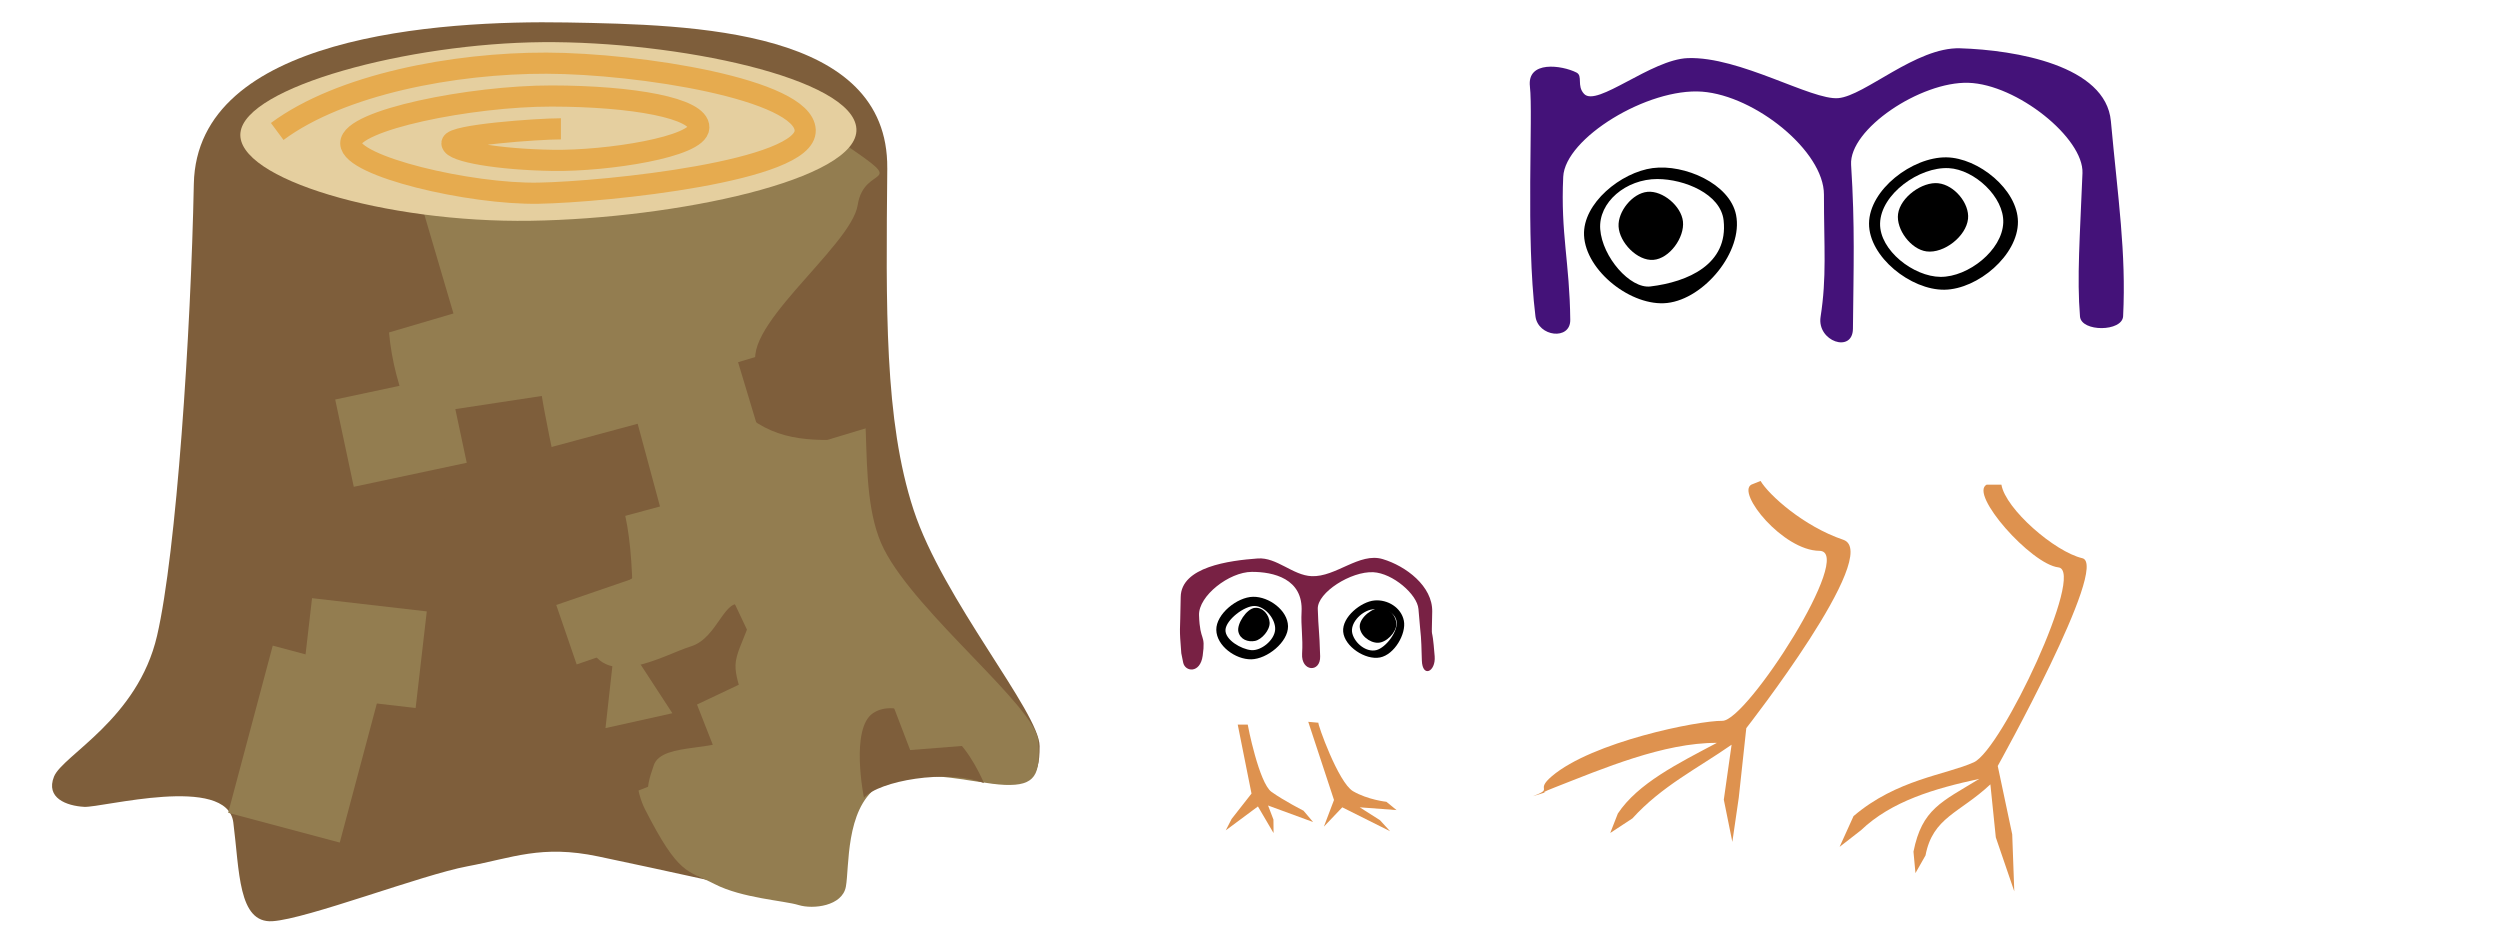 <?xml version="1.0" encoding="UTF-8" standalone="no"?>
<!-- Created with Inkscape (http://www.inkscape.org/) -->

<svg
   xmlns:dc="http://purl.org/dc/elements/1.1/"
   xmlns:cc="http://creativecommons.org/ns#"
   xmlns:rdf="http://www.w3.org/1999/02/22-rdf-syntax-ns#"
   xmlns:svg="http://www.w3.org/2000/svg"
   xmlns="http://www.w3.org/2000/svg"
   xmlns:sodipodi="http://sodipodi.sourceforge.net/DTD/sodipodi-0.dtd"
   xmlns:inkscape="http://www.inkscape.org/namespaces/inkscape"
   width="127.189mm"
   height="47.814mm"
   viewBox="0 0 127.189 47.814"
   version="1.1"
   id="svg3776"
   inkscape:version="0.92.2 5c3e80d, 2017-08-06"
   sodipodi:docname="smallart2b.svg">
  <defs
     id="defs3770">
    <filter
       style="color-interpolation-filters:sRGB"
       inkscape:label="Lightness-Contrast"
       id="filter5348">
      <feColorMatrix
         values="0.471 0 0 -0.055 0.265 0 0.471 0 -0.055 0.265 0 0 0.471 -0.055 0.265 0 0 0 1 0"
         id="feColorMatrix5346" />
    </filter>
    <filter
       style="color-interpolation-filters:sRGB"
       inkscape:label="Lightness-Contrast"
       id="filter5547">
      <feColorMatrix
         values="0.299 0 0 0.462 0.35 0 0.299 0 0.462 0.35 0 0 0.299 0.462 0.35 0 0 0 1 0"
         id="feColorMatrix5545" />
    </filter>
    <filter
       style="color-interpolation-filters:sRGB"
       inkscape:label="Lightness-Contrast"
       id="filter5895">
      <feColorMatrix
         values="0.545 0 0 -0.153 0.227 0 0.545 0 -0.153 0.227 0 0 0.545 -0.153 0.227 0 0 0 1 0"
         id="feColorMatrix5893" />
    </filter>
    <clipPath
       clipPathUnits="userSpaceOnUse"
       id="clipPath5914">
      <rect
         ry="5.078"
         y="83.751"
         x="-70.355"
         height="47.574"
         width="60.804"
         id="rect5916"
         style="opacity:1;fill:#5b7660;fill-opacity:1;stroke:none;stroke-width:10.276;stroke-linecap:butt;stroke-linejoin:round;stroke-miterlimit:4;stroke-dasharray:none;stroke-opacity:1" />
    </clipPath>
    <clipPath
       clipPathUnits="userSpaceOnUse"
       id="clipPath5942">
      <rect
         style="opacity:1;fill:#5b7660;fill-opacity:1;stroke:none;stroke-width:10.276;stroke-linecap:butt;stroke-linejoin:round;stroke-miterlimit:4;stroke-dasharray:none;stroke-opacity:1"
         id="rect5944"
         width="98.756"
         height="47.574"
         x="-87.193"
         y="83.751"
         ry="5.078" />
    </clipPath>
  </defs>
  <sodipodi:namedview
     id="base"
     pagecolor="#ffffff"
     bordercolor="#666666"
     borderopacity="1.0"
     inkscape:pageopacity="0.0"
     inkscape:pageshadow="2"
     inkscape:zoom="1.979899"
     inkscape:cx="185.86212"
     inkscape:cy="114.84457"
     inkscape:document-units="mm"
     inkscape:current-layer="layer1"
     showgrid="false"
     fit-margin-top="0"
     fit-margin-left="0"
     fit-margin-right="0"
     fit-margin-bottom="0"
     inkscape:window-width="1770"
     inkscape:window-height="1061"
     inkscape:window-x="150"
     inkscape:window-y="0"
     inkscape:window-maximized="1"
     inkscape:snap-nodes="false"
     inkscape:snap-others="false" />
  <g
     inkscape:label="Layer 1"
     inkscape:groupmode="layer"
     id="layer1"
     transform="translate(124.105,-86.378)">
    <rect
       style="opacity:1;fill:none;fill-opacity:1;stroke:none;stroke-width:5.876;stroke-linecap:butt;stroke-linejoin:round;stroke-miterlimit:4;stroke-dasharray:none;stroke-opacity:1"
       id="rect6017"
       width="127.189"
       height="47.814"
       x="-124.105"
       y="86.378" />
    <path
       sodipodi:nodetypes="ssssassssassssazasas"
       inkscape:connector-curvature="0"
       id="path837"
       d="m -46.27,90.783 c 0.168,1.417 -0.218,7.628 0.281,11.682 0.129,1.05 1.783,1.245 1.772,0.187 -0.03,-2.932 -0.494,-4.368 -0.358,-7.28 0.092,-1.97 4.314,-4.539 7.069,-4.33 2.695,0.205 6.195,3.023 6.195,5.233 7.9e-5,2.731 0.146,4.185 -0.171,6.222 -0.194,1.248 1.634,1.869 1.646,0.607 0.031,-3.153 0.107,-5.212 -0.093,-8.338 -0.116,-1.814 3.537,-4.246 5.963,-4.175 2.467,0.072 5.879,2.81 5.808,4.594 -0.129,3.234 -0.288,5.333 -0.126,7.296 0.066,0.796 2.155,0.782 2.194,-0.016 0.16,-3.241 -0.261,-5.973 -0.623,-9.926 -0.259,-2.828 -4.834,-3.617 -7.673,-3.704 -2.23,-0.068 -4.841,2.417 -6.195,2.536 -1.354,0.119 -5.018,-2.132 -7.657,-2.036 -1.859,0.067 -4.629,2.514 -5.276,1.82 -0.389,-0.417 -0.046,-0.915 -0.39,-1.088 -0.736,-0.37 -2.525,-0.629 -2.365,0.716 z"
       style="color:#000000;clip-rule:nonzero;display:inline;overflow:visible;visibility:visible;opacity:1;isolation:auto;mix-blend-mode:normal;color-interpolation:sRGB;color-interpolation-filters:linearRGB;solid-color:#000000;solid-opacity:1;fill:#441279;fill-opacity:1;fill-rule:evenodd;stroke:none;stroke-width:1.058;stroke-linecap:butt;stroke-linejoin:miter;stroke-miterlimit:4;stroke-dasharray:none;stroke-dashoffset:0;stroke-opacity:1;color-rendering:auto;image-rendering:auto;shape-rendering:auto;text-rendering:auto;enable-background:accumulate" />
    <path
       sodipodi:nodetypes="aaaaasssss"
       inkscape:connector-curvature="0"
       id="path841"
       d="m -40.015,94.928 c -1.618,0.213 -3.576,1.793 -3.501,3.424 0.084,1.816 2.427,3.644 4.233,3.44 1.884,-0.213 3.873,-2.623 3.501,-4.482 -0.318,-1.588 -2.628,-2.593 -4.233,-2.381 z m 0.237,0.559 c 1.358,0.002 3.214,0.753 3.363,2.102 0.247,2.24 -1.826,3.134 -3.727,3.363 -1.028,0.124 -2.446,-1.495 -2.551,-2.915 -0.1,-1.361 1.301,-2.553 2.915,-2.551 z"
       style="color:#000000;clip-rule:nonzero;display:inline;overflow:visible;visibility:visible;opacity:1;isolation:auto;mix-blend-mode:normal;color-interpolation:sRGB;color-interpolation-filters:linearRGB;solid-color:#000000;solid-opacity:1;fill:#000000;fill-opacity:1;fill-rule:evenodd;stroke:none;stroke-width:1.058;stroke-linecap:butt;stroke-linejoin:miter;stroke-miterlimit:4;stroke-dasharray:none;stroke-dashoffset:0;stroke-opacity:1;color-rendering:auto;image-rendering:auto;shape-rendering:auto;text-rendering:auto;enable-background:accumulate" />
    <path
       sodipodi:nodetypes="aaaaa"
       inkscape:connector-curvature="0"
       id="path843"
       d="m -40.291,96.138 c -0.762,0.07 -1.512,1.001 -1.468,1.765 0.046,0.816 0.955,1.758 1.77,1.696 0.821,-0.062 1.596,-1.139 1.505,-1.957 -0.086,-0.779 -1.026,-1.576 -1.806,-1.505 z"
       style="color:#000000;clip-rule:nonzero;display:inline;overflow:visible;visibility:visible;opacity:1;isolation:auto;mix-blend-mode:normal;color-interpolation:sRGB;color-interpolation-filters:linearRGB;solid-color:#000000;solid-opacity:1;fill:#000000;fill-opacity:1;fill-rule:evenodd;stroke:none;stroke-width:1.305;stroke-linecap:butt;stroke-linejoin:miter;stroke-miterlimit:4;stroke-dasharray:none;stroke-dashoffset:0;stroke-opacity:1;color-rendering:auto;image-rendering:auto;shape-rendering:auto;text-rendering:auto;enable-background:accumulate" />
    <path
       sodipodi:nodetypes="aaaaaaaaaa"
       inkscape:connector-curvature="0"
       id="path845"
       d="m -25.088,94.383 c -1.725,-0.02 -3.918,1.643 -3.929,3.367 -0.01,1.701 2.134,3.39 3.835,3.368 1.699,-0.022 3.754,-1.762 3.741,-3.461 -0.012,-1.634 -2.014,-3.255 -3.648,-3.274 z m 0.127,0.549 c 1.306,0.071 2.821,1.468 2.773,2.775 -0.051,1.404 -1.784,2.765 -3.189,2.757 -1.37,-0.008 -3.11,-1.352 -3.078,-2.721 0.035,-1.494 2.002,-2.891 3.494,-2.81 z"
       style="color:#000000;clip-rule:nonzero;display:inline;overflow:visible;visibility:visible;opacity:1;isolation:auto;mix-blend-mode:normal;color-interpolation:sRGB;color-interpolation-filters:linearRGB;solid-color:#000000;solid-opacity:1;fill:#000000;fill-opacity:1;fill-rule:evenodd;stroke:none;stroke-width:1.058;stroke-linecap:butt;stroke-linejoin:miter;stroke-miterlimit:4;stroke-dasharray:none;stroke-dashoffset:0;stroke-opacity:1;color-rendering:auto;image-rendering:auto;shape-rendering:auto;text-rendering:auto;enable-background:accumulate" />
    <path
       sodipodi:nodetypes="caaac"
       inkscape:connector-curvature="0"
       id="path847"
       d="m -25.487,95.701 c -0.817,-0.093 -1.937,0.709 -2.053,1.561 -0.108,0.791 0.658,1.805 1.45,1.907 0.887,0.114 2.017,-0.768 2.11,-1.658 0.082,-0.781 -0.69,-1.716 -1.507,-1.809 z"
       style="color:#000000;clip-rule:nonzero;display:inline;overflow:visible;visibility:visible;opacity:1;isolation:auto;mix-blend-mode:normal;color-interpolation:sRGB;color-interpolation-filters:linearRGB;solid-color:#000000;solid-opacity:1;fill:#000000;fill-opacity:1;fill-rule:evenodd;stroke:none;stroke-width:1.348;stroke-linecap:butt;stroke-linejoin:miter;stroke-miterlimit:4;stroke-dasharray:none;stroke-dashoffset:0;stroke-opacity:1;color-rendering:auto;image-rendering:auto;shape-rendering:auto;text-rendering:auto;enable-background:accumulate" />
    <path
       style="color:#000000;clip-rule:nonzero;display:inline;overflow:visible;visibility:visible;opacity:1;isolation:auto;mix-blend-mode:normal;color-interpolation:sRGB;color-interpolation-filters:linearRGB;solid-color:#000000;solid-opacity:1;fill:#000000;fill-opacity:1;fill-rule:evenodd;stroke:none;stroke-width:1.058;stroke-linecap:butt;stroke-linejoin:miter;stroke-miterlimit:4;stroke-dasharray:none;stroke-dashoffset:0;stroke-opacity:1;color-rendering:auto;image-rendering:auto;shape-rendering:auto;text-rendering:auto;enable-background:accumulate"
       d="m -60.354,116.74 c -0.807,0.013 -1.885,0.877 -1.871,1.684 0.013,0.807 0.971,1.51 1.778,1.497 0.807,-0.013 1.884,-0.877 1.871,-1.684 -0.013,-0.807 -0.97,-1.51 -1.777,-1.497 z m 0.093,0.468 c 0.53,0.022 1.073,0.687 1.029,1.216 -0.044,0.529 -0.709,1.073 -1.216,1.029 -0.507,-0.044 -1.333,-0.521 -1.31,-1.029 0.023,-0.508 0.967,-1.239 1.497,-1.216 z"
       id="path857"
       inkscape:connector-curvature="0"
       sodipodi:nodetypes="zzzzzzzzzz" />
    <path
       style="color:#000000;clip-rule:nonzero;display:inline;overflow:visible;visibility:visible;opacity:1;isolation:auto;mix-blend-mode:normal;color-interpolation:sRGB;color-interpolation-filters:linearRGB;solid-color:#000000;solid-opacity:1;fill:#000000;fill-opacity:1;fill-rule:evenodd;stroke:none;stroke-width:1.058;stroke-linecap:butt;stroke-linejoin:miter;stroke-miterlimit:4;stroke-dasharray:none;stroke-dashoffset:0;stroke-opacity:1;color-rendering:auto;image-rendering:auto;shape-rendering:auto;text-rendering:auto;enable-background:accumulate"
       d="m -54.18,116.927 c -0.675,0.062 -1.656,0.838 -1.59,1.591 0.066,0.753 1.132,1.453 1.871,1.309 0.739,-0.143 1.347,-1.209 1.216,-1.871 -0.131,-0.662 -0.822,-1.091 -1.497,-1.029 z m -0.187,0.468 c 0.518,-0.122 1.198,0.054 1.309,0.562 0.111,0.508 -0.532,1.373 -1.029,1.497 -0.497,0.123 -1.081,-0.334 -1.216,-0.842 -0.135,-0.508 0.417,-1.094 0.935,-1.216 z"
       id="path865"
       inkscape:connector-curvature="0"
       sodipodi:nodetypes="zzzzzzzzzz" />
    <path
       style="color:#000000;clip-rule:nonzero;display:inline;overflow:visible;visibility:visible;opacity:1;isolation:auto;mix-blend-mode:normal;color-interpolation:sRGB;color-interpolation-filters:linearRGB;solid-color:#000000;solid-opacity:1;fill:#000000;fill-opacity:1;fill-rule:evenodd;stroke:none;stroke-width:1.058;stroke-linecap:butt;stroke-linejoin:miter;stroke-miterlimit:4;stroke-dasharray:none;stroke-dashoffset:0;stroke-opacity:1;color-rendering:auto;image-rendering:auto;shape-rendering:auto;text-rendering:auto;enable-background:accumulate"
       d="m -60.26,117.302 c -0.421,0.038 -0.934,0.82 -0.842,1.216 0.092,0.396 0.489,0.537 0.842,0.468 0.353,-0.07 0.769,-0.56 0.748,-0.935 -0.021,-0.375 -0.327,-0.786 -0.748,-0.748 z"
       id="path870"
       inkscape:connector-curvature="0"
       sodipodi:nodetypes="zzzzz" />
    <path
       style="color:#000000;clip-rule:nonzero;display:inline;overflow:visible;visibility:visible;opacity:1;isolation:auto;mix-blend-mode:normal;color-interpolation:sRGB;color-interpolation-filters:linearRGB;solid-color:#000000;solid-opacity:1;fill:#000000;fill-opacity:1;fill-rule:evenodd;stroke:none;stroke-width:0.958;stroke-linecap:butt;stroke-linejoin:miter;stroke-miterlimit:4;stroke-dasharray:none;stroke-dashoffset:0;stroke-opacity:1;color-rendering:auto;image-rendering:auto;shape-rendering:auto;text-rendering:auto;enable-background:accumulate"
       d="m -53.828,117.302 c -0.429,-0.029 -1.092,0.481 -1.1,0.931 -0.008,0.45 0.502,0.857 0.931,0.846 0.429,-0.01 0.92,-0.522 0.931,-0.931 0.011,-0.409 -0.333,-0.817 -0.762,-0.846 z"
       id="path872"
       inkscape:connector-curvature="0"
       sodipodi:nodetypes="zzzzz" />
    <path
       style="color:#000000;clip-rule:nonzero;display:inline;overflow:visible;visibility:visible;opacity:1;isolation:auto;mix-blend-mode:normal;color-interpolation:sRGB;color-interpolation-filters:linearRGB;solid-color:#000000;solid-opacity:1;fill:#de924f;fill-opacity:1;fill-rule:evenodd;stroke:none;stroke-width:1.058;stroke-linecap:butt;stroke-linejoin:miter;stroke-miterlimit:4;stroke-dasharray:none;stroke-dashoffset:0;stroke-opacity:1;color-rendering:auto;image-rendering:auto;shape-rendering:auto;text-rendering:auto;enable-background:accumulate"
       d="m -61.135,123.242 0.509,-3e-5 c 0,0.043 0.576,2.97 1.208,3.422 0.632,0.452 1.63,0.959 1.63,0.959 l 0.488,0.577 -2.292,-0.842 0.274,0.716 0.006,0.688 -0.795,-1.356 -1.637,1.216 0.297,-0.578 1.013,-1.293 z"
       id="path958"
       inkscape:connector-curvature="0"
       sodipodi:nodetypes="cczcccccccccc" />
    <path
       style="color:#000000;clip-rule:nonzero;display:inline;overflow:visible;visibility:visible;opacity:1;isolation:auto;mix-blend-mode:normal;color-interpolation:sRGB;color-interpolation-filters:linearRGB;solid-color:#000000;solid-opacity:1;fill:#de924f;fill-opacity:1;fill-rule:evenodd;stroke:none;stroke-width:1.058;stroke-linecap:butt;stroke-linejoin:miter;stroke-miterlimit:4;stroke-dasharray:none;stroke-dashoffset:0;stroke-opacity:1;color-rendering:auto;image-rendering:auto;shape-rendering:auto;text-rendering:auto;enable-background:accumulate"
       d="m -57.547,123.101 1.31,3.976 -0.514,1.356 0.935,-0.982 2.432,1.216 -0.514,-0.561 -1.029,-0.655 1.871,0.14 -0.514,-0.421 c 0,0 -0.951,-0.102 -1.7,-0.54 -0.749,-0.437 -1.819,-3.454 -1.761,-3.483 z"
       id="path960"
       inkscape:connector-curvature="0"
       sodipodi:nodetypes="ccccccccczcc" />
    <path
       style="color:#000000;clip-rule:nonzero;display:inline;overflow:visible;visibility:visible;opacity:1;isolation:auto;mix-blend-mode:normal;color-interpolation:sRGB;color-interpolation-filters:linearRGB;solid-color:#000000;solid-opacity:1;fill:#782144;fill-opacity:1;fill-rule:evenodd;stroke:none;stroke-width:1.37;stroke-linecap:butt;stroke-linejoin:miter;stroke-miterlimit:4;stroke-dasharray:none;stroke-dashoffset:0;stroke-opacity:1;color-rendering:auto;image-rendering:auto;shape-rendering:auto;text-rendering:auto;enable-background:accumulate"
       d="m -64.006,119.612 c -0.113,-1.444 -0.057,-0.864 -0.03,-2.861 0.021,-1.532 2.465,-1.855 3.923,-1.961 0.959,-0.07 1.779,0.862 2.74,0.901 1.237,0.05 2.425,-1.223 3.612,-0.869 1.175,0.35 2.549,1.377 2.521,2.678 -0.039,1.864 -0.027,0.322 0.125,2.268 0.062,0.79 -0.625,1.109 -0.652,0.213 -0.046,-1.565 -0.024,-0.796 -0.173,-2.618 -0.061,-0.749 -1.31,-1.823 -2.297,-1.873 -1.127,-0.057 -2.85,1.029 -2.825,1.863 0.032,1.09 0.081,1.033 0.121,2.416 0.024,0.847 -0.977,0.79 -0.919,-0.136 0.052,-0.836 -0.067,-1.388 -0.027,-2.12 0.095,-1.704 -1.448,-2.045 -2.532,-2.04 -1.157,0.005 -2.716,1.226 -2.684,2.202 0.046,1.401 0.349,0.891 0.186,2.064 -0.128,0.919 -0.898,0.826 -0.994,0.344 z"
       id="path817"
       inkscape:connector-curvature="0"
       sodipodi:nodetypes="csaaassssassssasssc" />
    <path
       sodipodi:nodetypes="czzscsccccccccczcc"
       inkscape:connector-curvature="0"
       id="path849"
       d="m -35.003,111.034 c -0.769,0.42 1.606,3.351 3.461,3.368 1.855,0.017 -3.683,8.662 -4.935,8.648 -1.252,-0.014 -6.626,1.072 -8.678,2.82 -0.899,0.766 0.148,0.588 -0.957,1.015 1.393,-0.429 -0.169,0.051 1.1,-0.444 2.453,-0.958 5.55,-2.282 8.255,-2.269 -1.982,1.047 -4.024,2.064 -5.039,3.595 l -0.387,0.989 1.128,-0.741 c 1.486,-1.641 3.335,-2.556 5.046,-3.749 l -0.396,2.796 0.434,2.148 0.327,-2.251 0.383,-3.536 c 0,0 6.958,-8.897 4.935,-9.583 -2.022,-0.686 -3.778,-2.271 -4.209,-2.993 z"
       style="color:#000000;clip-rule:nonzero;display:inline;overflow:visible;visibility:visible;opacity:1;isolation:auto;mix-blend-mode:normal;color-interpolation:sRGB;color-interpolation-filters:linearRGB;solid-color:#000000;solid-opacity:1;fill:#de924f;fill-opacity:1;fill-rule:evenodd;stroke:none;stroke-width:1.058;stroke-linecap:butt;stroke-linejoin:miter;stroke-miterlimit:4;stroke-dasharray:none;stroke-dashoffset:0;stroke-opacity:1;color-rendering:auto;image-rendering:auto;shape-rendering:auto;text-rendering:auto;enable-background:accumulate" />
    <path
       sodipodi:nodetypes="czzcccccccccccczcc"
       inkscape:connector-curvature="0"
       id="path851"
       d="m -23.03,111.034 c -0.919,0.459 2.251,4.049 3.648,4.21 1.397,0.161 -2.886,9.275 -4.303,9.916 -1.417,0.641 -3.923,0.862 -6.121,2.739 l -0.708,1.564 1.084,-0.843 c 1.552,-1.482 3.734,-2.122 6.026,-2.618 -1.931,1.178 -2.916,1.531 -3.352,3.705 l 0.101,1.091 0.512,-0.901 c 0.37,-1.946 1.735,-2.146 3.3,-3.614 l 0.276,2.697 0.94,2.747 -0.105,-2.899 -0.737,-3.481 c 0,0 5.708,-10.243 4.303,-10.57 -1.405,-0.328 -3.907,-2.504 -4.116,-3.742 z"
       style="color:#000000;clip-rule:nonzero;display:inline;overflow:visible;visibility:visible;opacity:1;isolation:auto;mix-blend-mode:normal;color-interpolation:sRGB;color-interpolation-filters:linearRGB;solid-color:#000000;solid-opacity:1;fill:#de924f;fill-opacity:1;fill-rule:evenodd;stroke:none;stroke-width:1.058;stroke-linecap:butt;stroke-linejoin:miter;stroke-miterlimit:4;stroke-dasharray:none;stroke-dashoffset:0;stroke-opacity:1;color-rendering:auto;image-rendering:auto;shape-rendering:auto;text-rendering:auto;enable-background:accumulate" />
    <g
       id="g6013"
       transform="translate(18.899,-9.26)">
      <path
         sodipodi:nodetypes="zzzzzzzzzzzzzzzzz"
         inkscape:connector-curvature="0"
         id="path5948"
         d="m -97.864,104.198 c 0.062,-7.085 -9.818,-7.302 -16.303,-7.417 -6.486,-0.114 -18.828,0.665 -18.976,8.219 -0.148,7.554 -0.885,18.733 -1.871,22.985 -0.986,4.252 -4.81,6.08 -5.243,7.165 -0.433,1.084 0.632,1.487 1.537,1.537 0.905,0.05 7.268,-1.673 7.586,0.793 0.318,2.466 0.238,5.133 1.99,5.025 1.752,-0.109 7.606,-2.362 9.915,-2.792 2.31,-0.43 3.766,-1.112 6.666,-0.502 2.899,0.609 9.09,1.953 10.49,2.339 1.401,0.385 2.222,-0.601 1.871,-2.138 -0.351,-1.537 0.607,-2.706 1.804,-4.209 1.197,-1.504 4.997,0.518 6.414,0.267 1.417,-0.251 1.877,-0.158 1.871,-1.871 -0.006,-1.713 -4.922,-7.464 -6.414,-12.027 -1.493,-4.564 -1.398,-10.288 -1.336,-17.373 z"
         style="opacity:1;fill:#7e5e3b;fill-opacity:1;stroke:none;stroke-width:12.776;stroke-linecap:butt;stroke-linejoin:round;stroke-miterlimit:4;stroke-dasharray:none;stroke-opacity:1" />
      <path
         sodipodi:nodetypes="zzzzzzzzzzzzzzzz"
         inkscape:connector-curvature="0"
         id="path5954"
         d="m -121.684,106.269 c -3.548,4.969 -0.401,12.641 2.606,14.566 3.007,1.926 3.026,-3.931 6.414,-1.67 3.388,2.261 0.737,14.237 2.472,17.64 1.735,3.402 2.141,3.086 3.541,3.809 1.4,0.722 3.537,0.841 4.276,1.069 0.74,0.228 2.226,0.053 2.405,-0.935 0.18,-0.989 -0.024,-3.902 1.604,-5.078 1.627,-1.176 4.923,-0.158 6.481,-0.1 1.559,0.058 1.827,-0.513 1.704,-2.238 -0.123,-1.726 -6.177,-6.455 -7.851,-9.755 -1.674,-3.301 -0.073,-9.028 -2.138,-10.023 -2.065,-0.995 -2.831,2.841 -4.21,0.935 -1.378,-1.905 4.679,-6.274 5.011,-8.419 0.332,-2.145 2.728,-0.804 -0.735,-3.14 -3.463,-2.337 -18.034,-1.628 -21.582,3.341 z"
         style="opacity:1;fill:#937d50;fill-opacity:1;stroke:none;stroke-width:1.076;stroke-linecap:butt;stroke-linejoin:round;stroke-miterlimit:4;stroke-dasharray:none;stroke-opacity:1" />
      <path
         sodipodi:nodetypes="cc"
         inkscape:connector-curvature="0"
         id="path5966"
         d="m -124.661,105.937 1.908,6.479"
         style="opacity:1;fill:none;fill-opacity:1;stroke:#7e5e3b;stroke-width:5.876;stroke-linecap:butt;stroke-linejoin:round;stroke-miterlimit:4;stroke-dasharray:none;stroke-opacity:1" />
      <path
         sodipodi:nodetypes="zzzzz"
         inkscape:connector-curvature="0"
         id="path5950"
         d="m -130.771,102.393 c 0.242,-2.338 8.542,-4.554 15.368,-4.61 6.826,-0.057 15.824,1.826 15.969,4.41 0.146,2.584 -9.182,4.563 -16.571,4.677 -7.389,0.114 -15.009,-2.139 -14.767,-4.477 z"
         style="opacity:1;fill:#e5cf9f;fill-opacity:1;stroke:none;stroke-width:12.776;stroke-linecap:butt;stroke-linejoin:round;stroke-miterlimit:4;stroke-dasharray:none;stroke-opacity:1" />
      <path
         sodipodi:nodetypes="czzzzzzzzc"
         inkscape:connector-curvature="0"
         id="path5952"
         d="m -128.9,102.327 c 3.235,-2.398 8.994,-3.487 13.698,-3.475 4.704,0.012 13.075,1.329 13.163,3.408 0.088,2.078 -10.088,3.141 -13.564,3.207 -3.476,0.066 -9.547,-1.359 -9.555,-2.539 -0.008,-1.18 6.115,-2.411 10.223,-2.405 4.108,0.006 7.515,0.613 7.484,1.604 -0.032,0.991 -4.667,1.711 -7.417,1.67 -2.75,-0.04 -5.132,-0.449 -5.145,-0.869 -0.013,-0.42 4.349,-0.735 5.546,-0.735"
         style="opacity:1;fill:none;fill-opacity:1;stroke:#e6ab4f;stroke-width:1.076;stroke-linecap:butt;stroke-linejoin:round;stroke-miterlimit:4;stroke-dasharray:none;stroke-opacity:1" />
      <path
         sodipodi:nodetypes="cc"
         inkscape:connector-curvature="0"
         id="path5956"
         d="m -116.272,126.18 c -0.27,-1.265 -1.775,-8.01 -2.071,-9.956"
         style="opacity:1;fill:none;fill-opacity:1;stroke:#7e5e3b;stroke-width:5.876;stroke-linecap:butt;stroke-linejoin:round;stroke-miterlimit:4;stroke-dasharray:none;stroke-opacity:1" />
      <path
         inkscape:connector-curvature="0"
         id="path5958"
         d="m -102.641,113.218 1.47,4.878"
         style="opacity:1;fill:none;fill-opacity:1;stroke:#7e5e3b;stroke-width:5.876;stroke-linecap:butt;stroke-linejoin:round;stroke-miterlimit:4;stroke-dasharray:none;stroke-opacity:1" />
      <path
         inkscape:connector-curvature="0"
         id="path5960"
         d="m -112.263,122.171 -1.136,-4.209"
         style="opacity:1;fill:none;fill-opacity:1;stroke:#7e5e3b;stroke-width:5.876;stroke-linecap:butt;stroke-linejoin:round;stroke-miterlimit:4;stroke-dasharray:none;stroke-opacity:1"
         sodipodi:nodetypes="cc" />
      <path
         sodipodi:nodetypes="cc"
         inkscape:connector-curvature="0"
         id="path5962"
         d="m -109.189,135.334 -1.336,-3.408"
         style="opacity:1;fill:none;fill-opacity:1;stroke:#7e5e3b;stroke-width:5.876;stroke-linecap:butt;stroke-linejoin:round;stroke-miterlimit:4;stroke-dasharray:none;stroke-opacity:1" />
      <path
         sodipodi:nodetypes="cc"
         inkscape:connector-curvature="0"
         id="path5964"
         d="m -106.65,131.058 -2.339,-4.944"
         style="opacity:1;fill:none;fill-opacity:1;stroke:#7e5e3b;stroke-width:5.876;stroke-linecap:butt;stroke-linejoin:round;stroke-miterlimit:4;stroke-dasharray:none;stroke-opacity:1" />
      <path
         inkscape:connector-curvature="0"
         id="path5968"
         d="m -126.289,129.242 -2.268,8.504"
         style="opacity:1;fill:none;fill-opacity:1;stroke:#937d50;stroke-width:5.876;stroke-linecap:butt;stroke-linejoin:round;stroke-miterlimit:4;stroke-dasharray:none;stroke-opacity:1" />
      <path
         inkscape:connector-curvature="0"
         id="path5970"
         d="m -124.21,126.407 -0.567,4.914"
         style="opacity:1;fill:none;fill-opacity:1;stroke:#937d50;stroke-width:5.876;stroke-linecap:butt;stroke-linejoin:round;stroke-miterlimit:4;stroke-dasharray:none;stroke-opacity:1" />
      <path
         inkscape:connector-curvature="0"
         id="path5974"
         d="m -111.926,125.462 1.039,3.024"
         style="opacity:1;fill:none;fill-opacity:1;stroke:#937d50;stroke-width:5.876;stroke-linecap:butt;stroke-linejoin:round;stroke-miterlimit:4;stroke-dasharray:none;stroke-opacity:1" />
      <path
         inkscape:connector-curvature="0"
         id="path5978"
         d="m -122.132,119.793 -0.945,-4.441"
         style="opacity:1;fill:none;fill-opacity:1;stroke:#937d50;stroke-width:5.876;stroke-linecap:butt;stroke-linejoin:round;stroke-miterlimit:4;stroke-dasharray:none;stroke-opacity:1" />
    </g>
    <path
       style="opacity:1;fill:#937d50;fill-opacity:1;stroke:none;stroke-width:5.876;stroke-linecap:butt;stroke-linejoin:round;stroke-miterlimit:4;stroke-dasharray:none;stroke-opacity:1"
       d="m -92.733,118.317 -0.567,5.103 3.402,-0.756 z"
       id="path6015"
       inkscape:connector-curvature="0" />
    <path
       style="opacity:1;fill:#937d50;fill-opacity:1;stroke:none;stroke-width:5.876;stroke-linecap:butt;stroke-linejoin:round;stroke-miterlimit:4;stroke-dasharray:none;stroke-opacity:1"
       d="m -94.245,118.884 c 0.765,2.746 3.91,0.801 5.292,0.378 1.382,-0.423 1.716,-2.605 2.646,-2.079 0.93,0.526 -0.341,1.949 -0.378,3.024 -0.037,1.075 0.917,2.27 0.189,3.402 -0.728,1.132 -3.918,0.443 -4.347,1.701 -0.429,1.258 -0.75,2.215 1.701,2.835 2.451,0.62 10.205,-6.048 10.205,-6.048 l -5.67,-10.016 c 0,0 -10.403,4.058 -9.638,6.804 z"
       id="path6023"
       inkscape:connector-curvature="0"
       sodipodi:nodetypes="zzzzzzzccz" />
    <path
       style="opacity:1;fill:#937d50;fill-opacity:1;stroke:none;stroke-width:5.876;stroke-linecap:butt;stroke-linejoin:round;stroke-miterlimit:4;stroke-dasharray:none;stroke-opacity:1"
       d="m -86.874,106.788 c 1.723,1.929 3.566,2.039 5.792,1.955 l -4.658,3.337 z"
       id="path6025"
       inkscape:connector-curvature="0"
       sodipodi:nodetypes="cccc" />
    <path
       style="opacity:1;fill:#7e5e3b;fill-opacity:1;stroke:none;stroke-width:5.876;stroke-linecap:butt;stroke-linejoin:round;stroke-miterlimit:4;stroke-dasharray:none;stroke-opacity:1"
       d="m -80.151,126.967 c 0,0 -0.71,-3.516 0.458,-4.304 1.169,-0.788 3.01,0.447 3.969,1.134 0.959,0.687 1.679,2.422 1.679,2.422 -1.899,-0.735 -5.351,-0.108 -6.106,0.747 z"
       id="path6027"
       inkscape:connector-curvature="0"
       sodipodi:nodetypes="czzcc" />
    <path
       style="opacity:1;fill:#937d50;fill-opacity:1;stroke:none;stroke-width:5.876;stroke-linecap:butt;stroke-linejoin:round;stroke-miterlimit:4;stroke-dasharray:none;stroke-opacity:1"
       d="m -78.836,121.831 1.036,2.706 4.243,-0.334 z"
       id="path6029"
       inkscape:connector-curvature="0" />
  </g>
</svg>
